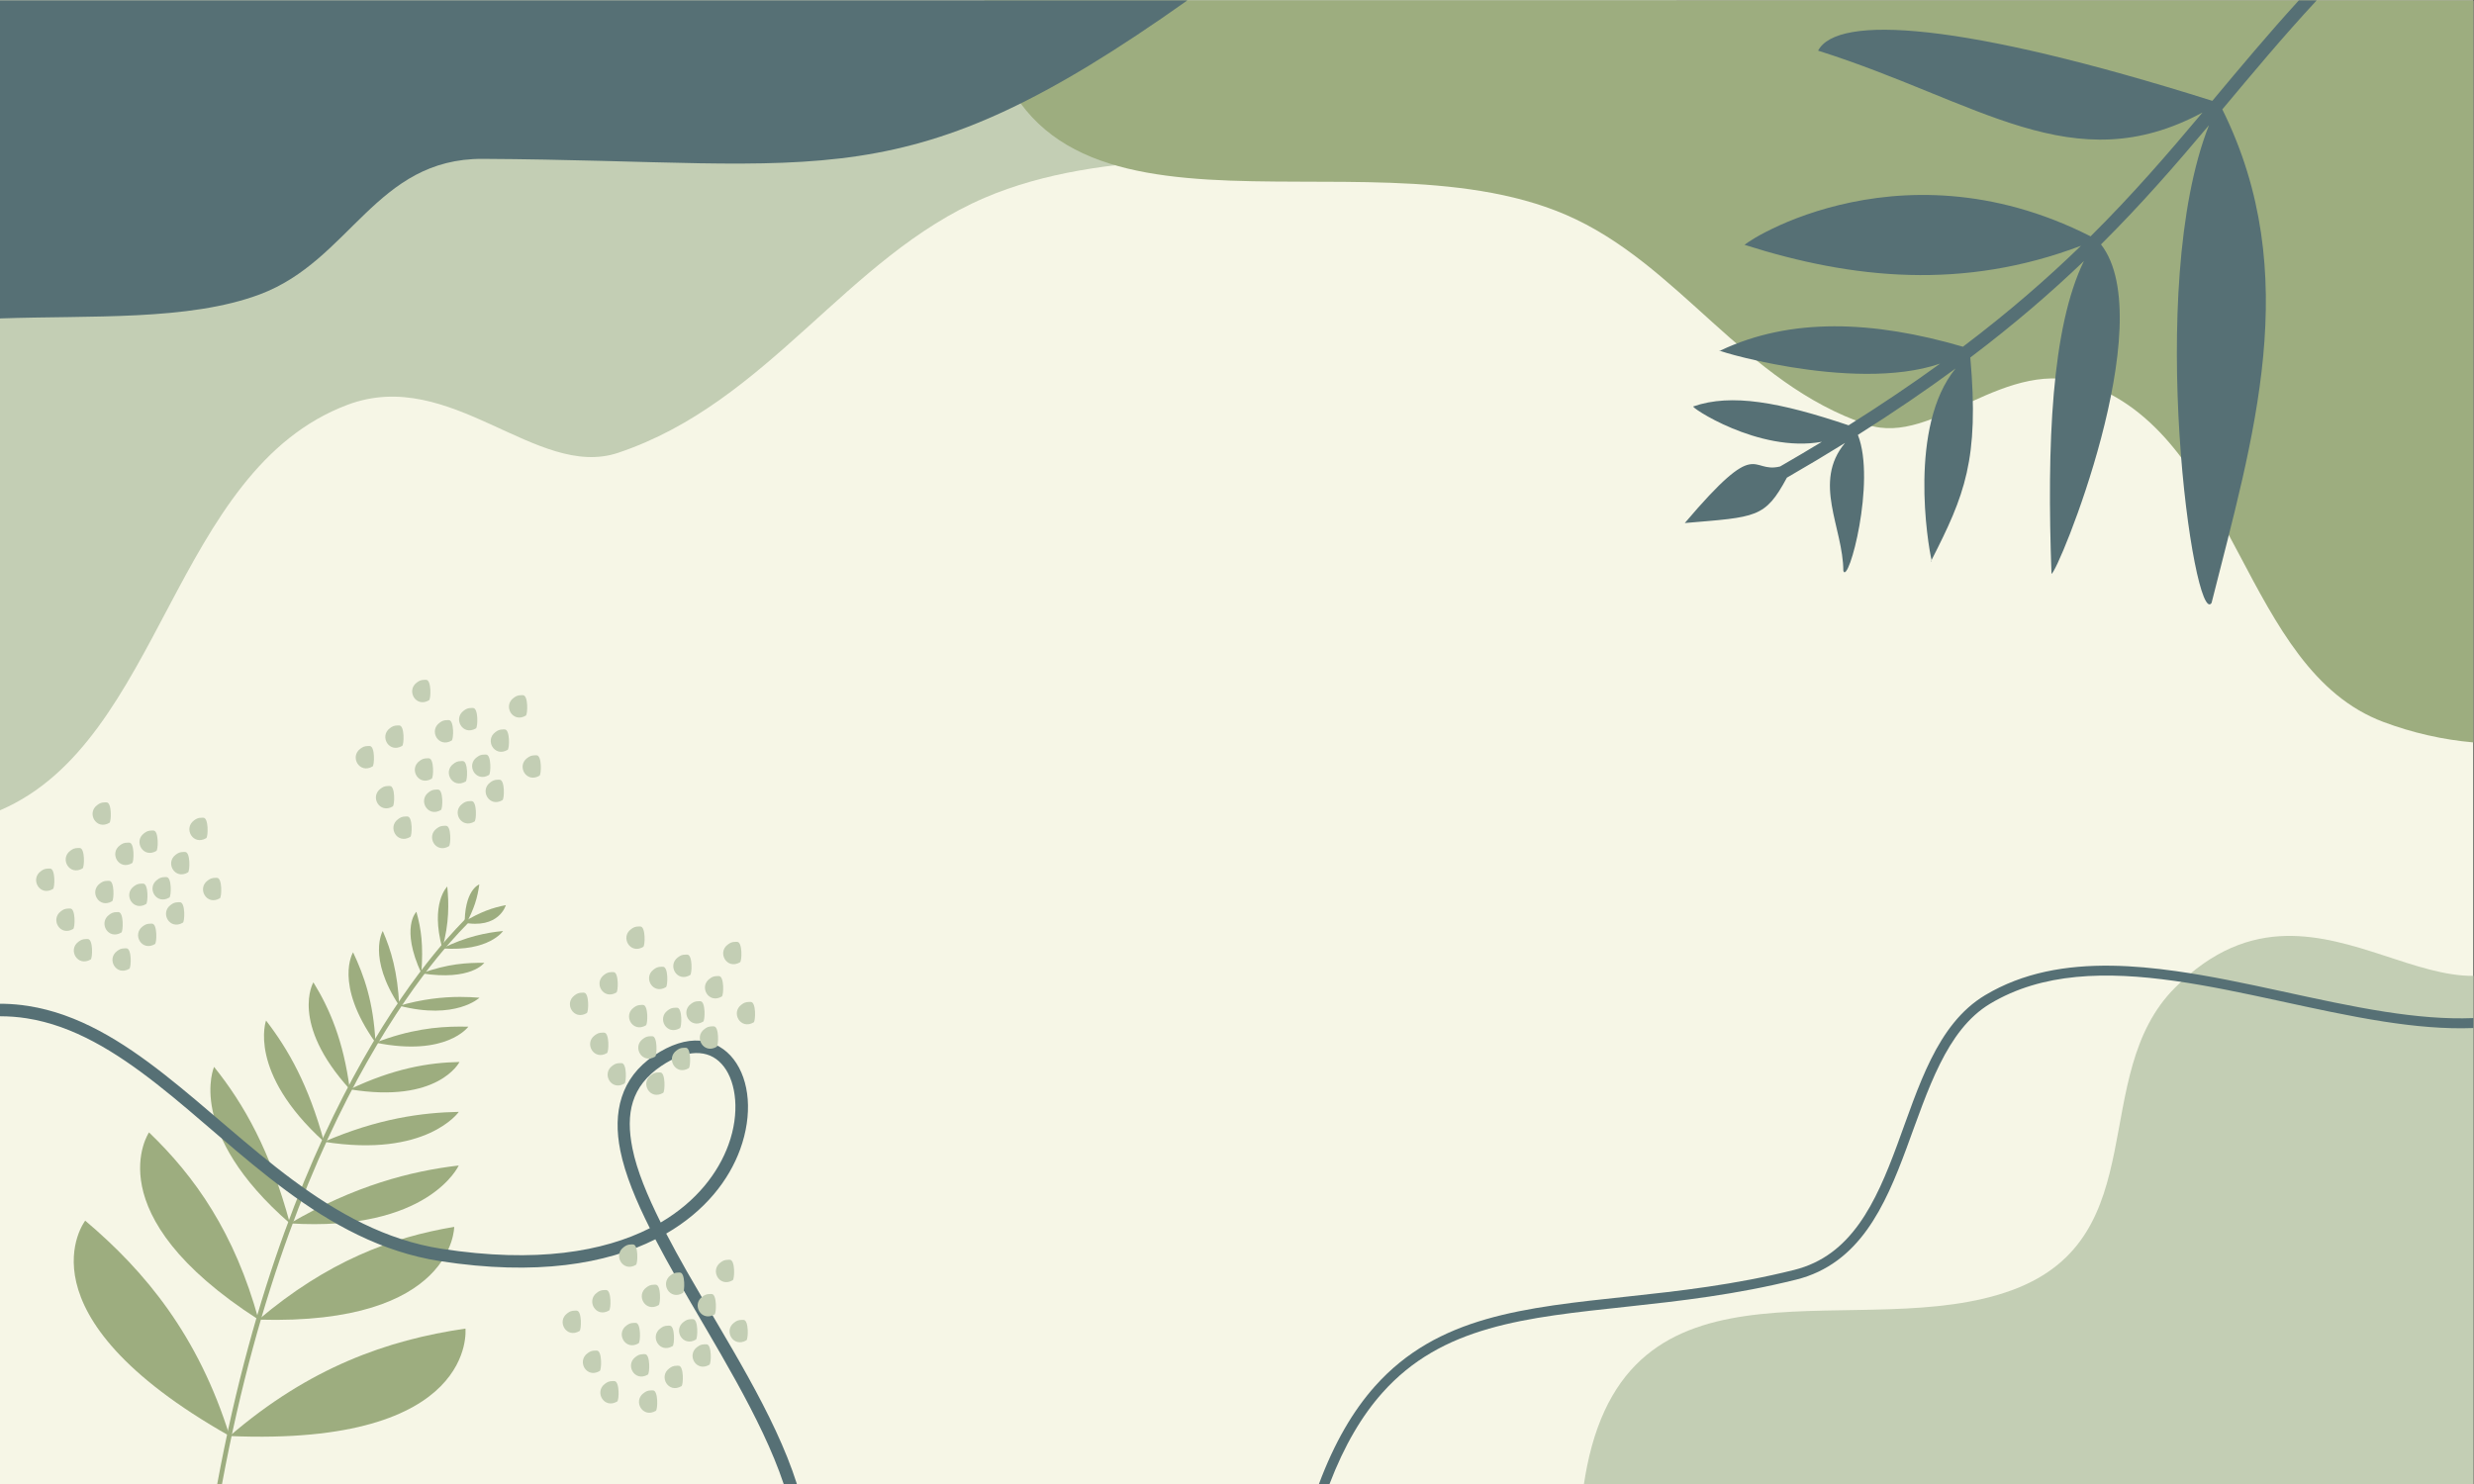 <?xml version="1.0" encoding="UTF-8" standalone="no"?>
<!-- Created with Inkscape (http://www.inkscape.org/) -->

<svg
   version="1.1"
   id="svg2"
   width="5000"
   height="3000"
   viewBox="0 0 5000 3000"
   sodipodi:docname="vecteezy_aesthetic-white-and-green-background-with-space-for-text_11426070.eps"
   xmlns:inkscape="http://www.inkscape.org/namespaces/inkscape"
   xmlns:sodipodi="http://sodipodi.sourceforge.net/DTD/sodipodi-0.dtd"
   xmlns="http://www.w3.org/2000/svg"
   xmlns:svg="http://www.w3.org/2000/svg">
  <rect x="0" y="0" width="5000" height="3000" fill="#333333" stroke="none"/>
  <defs
     id="defs6" />
  <sodipodi:namedview
     id="namedview4"
     pagecolor="#ffffff"
     bordercolor="#000000"
     borderopacity="0.25"
     inkscape:showpageshadow="2"
     inkscape:pageopacity="0.0"
     inkscape:pagecheckerboard="0"
     inkscape:deskcolor="#d1d1d1" />
  <g
     id="g8"
     inkscape:groupmode="layer"
     inkscape:label="ink_ext_XXXXXX"
     transform="matrix(1.333,0,0,-1.333,0,3000)">
    <g
       id="g10"
       transform="scale(0.1)">
      <path
         d="M 0,0 H 37500 V 22500 H 0 Z"
         style="fill:#f6f6e6;fill-opacity:1;fill-rule:nonzero;stroke:none"
         id="path12" />
      <path
         d="m 7073.16,8568.55 c -13.75,1.06 -26.87,-5.93 -33.71,-17.93 4.38,7.62 -0.23,0.12 -6.29,-6.28 -6.01,-6.45 -15.04,-15.75 -26.32,-27.39 -22.5,-23.28 -54.54,-56.4 -95.24,-99.96 -81.37,-87.11 -196.68,-215.86 -337.22,-388.79 C 6293.32,7682.34 5911.6,7158.05 5497.42,6425.62 4727.54,5064.22 3845.94,2984.53 3293.55,0 h 72.58 c 551.14,2970.08 1428.4,5037.7 2193.36,6390.39 412.11,728.79 791.37,1250.08 1070.12,1593.09 139.37,171.52 253.59,298.43 334.1,384.61 40.24,43.08 72.19,76.09 94.69,99.41 11.25,11.68 20.12,20.7 26.83,27.89 6.72,7.19 9.54,8.24 16.33,20 9.65,16.99 3.75,38.59 -13.16,48.4 -4.65,2.69 -9.88,4.33 -15.24,4.73 z"
         style="fill:#9dad7f;fill-opacity:1;fill-rule:nonzero;stroke:none"
         id="path14" />
      <path
         d="m 7266.99,9092.77 c 0,0 -234.02,-77.42 -221.4,-638.51 150,276.4 193.98,442.22 221.4,638.51 z"
         style="fill:#9dad7f;fill-opacity:1;fill-rule:nonzero;stroke:none"
         id="path16" />
      <path
         d="m 7669.45,8778.79 c -194.72,-37.07 -382.93,-99.26 -651.56,-262.81 549.1,-109.1 651.56,262.81 651.56,262.81 z"
         style="fill:#9dad7f;fill-opacity:1;fill-rule:nonzero;stroke:none"
         id="path18" />
      <path
         d="m 6781.05,9060.78 c 0,0 -262.5,-251.4 -75.03,-938.2 107.03,385.12 99.96,688.4 75.03,938.2 z"
         style="fill:#9dad7f;fill-opacity:1;fill-rule:nonzero;stroke:none"
         id="path20" />
      <path
         d="m 6312.97,8677.89 c 0,0 -245.43,-237.81 75.47,-933.09 30.9,434.54 -1.88,671.1 -75.47,933.09 z"
         style="fill:#9dad7f;fill-opacity:1;fill-rule:nonzero;stroke:none"
         id="path22" />
      <path
         d="m 5803.09,8386.13 c 0,0 -236.21,-395.74 249.96,-1132.93 -24.73,512.82 -123.71,844.53 -249.96,1132.93 z"
         style="fill:#9dad7f;fill-opacity:1;fill-rule:nonzero;stroke:none"
         id="path24" />
      <path
         d="m 5353.4,8063.16 c 0,0 -296.92,-471.13 339.14,-1369.8 -29.84,619.3 -174.45,1019.37 -339.14,1369.8 z"
         style="fill:#9dad7f;fill-opacity:1;fill-rule:nonzero;stroke:none"
         id="path26" />
      <path
         d="m 4751.21,7608.12 c 0,0 -363.05,-613.51 552.15,-1622.14 -95.74,733.43 -304.45,1221.01 -552.15,1622.14 z"
         style="fill:#9dad7f;fill-opacity:1;fill-rule:nonzero;stroke:none"
         id="path28" />
      <path
         d="m 4033.75,7028.36 c 0,0 -286.99,-780.24 879.26,-1838.44 -235.24,860.28 -540.51,1399.1 -879.26,1838.44 z"
         style="fill:#9dad7f;fill-opacity:1;fill-rule:nonzero;stroke:none"
         id="path30" />
      <path
         d="m 3245.7,6325.66 c 0,0 -439.65,-989.14 1149.57,-2373.36 C 4098.32,5052.81 3702.5,5756.02 3245.7,6325.66 Z"
         style="fill:#9dad7f;fill-opacity:1;fill-rule:nonzero;stroke:none"
         id="path32" />
      <path
         d="m 2259.26,5332.23 c 0,0 -837.7,-1233.91 1660.66,-2839.61 -360.94,1314.96 -964.18,2170.97 -1660.66,2839.61 z"
         style="fill:#9dad7f;fill-opacity:1;fill-rule:nonzero;stroke:none"
         id="path34" />
      <path
         d="m 1291.95,3993.79 c 0,0 -1090.899,-1410.12 2189.96,-3266.368 C 3007.93,2247.58 2206.64,3220.86 1291.95,3993.79 Z"
         style="fill:#9dad7f;fill-opacity:1;fill-rule:nonzero;stroke:none"
         id="path36" />
      <path
         d="m 7627.19,8386.33 c -249.96,-23.28 -563.6,-85.12 -921.17,-263.75 710,-52.81 921.17,263.75 921.17,263.75 z"
         style="fill:#9dad7f;fill-opacity:1;fill-rule:nonzero;stroke:none"
         id="path38" />
      <path
         d="m 7343.05,7904.53 c -272.19,-0.27 -544.81,-11.87 -954.61,-159.73 756.36,-119.76 954.61,159.73 954.61,159.73 z"
         style="fill:#9dad7f;fill-opacity:1;fill-rule:nonzero;stroke:none"
         id="path40" />
      <path
         d="m 6973.79,7386.8 c -261.72,-0.51 -570.12,-32.23 -920.74,-133.6 854.84,-221.36 1216.56,121.29 1216.56,121.29 -90.7,7.54 -189.41,12.5 -295.82,12.31 z"
         style="fill:#9dad7f;fill-opacity:1;fill-rule:nonzero;stroke:none"
         id="path42" />
      <path
         d="m 6971.45,6936.88 c -356.37,-0.83 -763.56,-45.16 -1278.91,-243.52 1078.98,-219.06 1407.97,242.07 1407.97,242.07 -42.35,1.05 -85.31,1.6 -129.06,1.33 z"
         style="fill:#9dad7f;fill-opacity:1;fill-rule:nonzero;stroke:none"
         id="path44" />
      <path
         d="m 6966.64,6400.23 c -471.37,-9.06 -994.88,-97.42 -1663.28,-414.25 1343.59,-222.89 1663.28,414.25 1663.28,414.25 z"
         style="fill:#9dad7f;fill-opacity:1;fill-rule:nonzero;stroke:none"
         id="path46" />
      <path
         d="m 6956.56,5643.79 c -554.72,-10.31 -1225.08,-99.61 -2043.55,-453.87 1555.08,-248.55 2043.55,453.87 2043.55,453.87 z"
         style="fill:#9dad7f;fill-opacity:1;fill-rule:nonzero;stroke:none"
         id="path48" />
      <path
         d="M 6955.16,4830.27 C 6229.88,4745.55 5379.57,4527.23 4395.27,3952.3 6498.79,3821.68 6955.16,4830.27 6955.16,4830.27 Z"
         style="fill:#9dad7f;fill-opacity:1;fill-rule:nonzero;stroke:none"
         id="path50" />
      <path
         d="M 6886.45,3899.57 C 5933.98,3741.52 4960.74,3373.55 3919.92,2492.62 6888.59,2405.66 6886.45,3899.57 6886.45,3899.57 Z"
         style="fill:#9dad7f;fill-opacity:1;fill-rule:nonzero;stroke:none"
         id="path52" />
      <path
         d="M 7056.8,2356.88 C 5871.72,2184.69 4688.24,1766.84 3481.91,727.422 7248.12,567.5 7056.8,2356.88 7056.8,2356.88 Z"
         style="fill:#9dad7f;fill-opacity:1;fill-rule:nonzero;stroke:none"
         id="path54" />
      <path
         d="m 58.199,7282.62 c -19.289,0.39 -38.82,0 -58.199,0 v -189.18 c 138.59,0 274.102,-10.43 406.602,-31.33 C 1111.13,6951.09 1746.64,6559.84 2380.08,6063.32 3646.95,5070.31 4894.1,3655 6674.88,3379.61 c 1456.33,-225.23 2519.26,-42.07 3261.33,331.56 98.29,-188.16 202.49,-378.98 313.69,-573.87 584.6,-1024.25 1295.4,-2131.75 1632,-3137.261 h 200.2 C 11744.4,1063.36 11002.9,2192.27 10412.1,3227.27 c -111,194.57 -214.2,384.29 -311.2,570.58 590.9,342.03 951.3,811.29 1120.7,1276.29 191.7,525.98 147.3,1045.59 -98.3,1366.37 -122.8,160.39 -301.3,267.22 -510.6,282.97 -209.3,15.78 -444.3,-55.51 -696.18,-225.47 C 9408.44,6155.2 9288.12,5635.08 9404.73,5056.64 9478.36,4691.25 9644.8,4294.18 9852.5,3879.3 9150,3523.79 8128.67,3345.55 6696.68,3566.99 5000.35,3829.34 3780.55,5201.52 2492.11,6211.45 c -644.22,504.96 -1308.48,919.1 -2063.161,1038 -121.371,19.14 -244.89,30.43 -370.75,33.21 z M 10545.2,6535.66 c 20.8,0.63 40.9,0.28 60.4,-1.32 156,-11.76 276.8,-84.03 370.3,-206.18 187.1,-244.29 243.7,-703.24 68.8,-1183 -153.2,-420.39 -478.6,-856.96 -1027.2,-1179.14 -201.6,404.49 -360.78,785.93 -428.48,1121.79 -107.73,534.49 -16.29,946.14 436.08,1251.37 199.8,134.8 375,192.11 520.1,196.48 z"
         style="fill:#567075;fill-opacity:1;fill-rule:nonzero;stroke:none"
         id="path56" />
      <path
         d="M 34663.2,8311.8 C 34117.8,8300.82 33553.7,8104.38 32976.4,7527.03 31649.1,6199.84 32673.6,3753.05 30523.5,2946.76 28237,2089.3 24756.5,3710.74 24061.6,267.152 24043.2,176.41 24028.2,87.699 24014.9,0 H 37500 v 7706.02 c -854.9,-6.22 -1812.7,626.36 -2836.8,605.78 z"
         style="fill:#c3ceb4;fill-opacity:1;fill-rule:nonzero;stroke:none"
         id="path58" />
      <path
         d="m 9578.28,3633.52 c -63.79,-0.4 -88.05,-16.88 -121.83,-41.57 -164.54,-120.39 -14.42,-386.83 185.5,-268.63 28.91,17.11 38.95,306.41 -42.57,309.73 -7.47,0.35 -14.5,0.5 -21.1,0.47 z m 1467.62,-232.78 c -63.8,-0.39 -88.1,-16.83 -121.8,-41.56 -164.6,-120.35 -14.5,-386.8 185.4,-268.59 29,17.07 39,306.36 -42.5,309.76 -7.5,0.27 -14.5,0.43 -21.1,0.39 z m -756.4,-193.94 c -63.8,-0.39 -88.1,-16.88 -121.9,-41.57 -164.5,-120.39 -14.4,-386.79 185.5,-268.63 29,17.11 39,306.37 -42.5,309.77 -7.5,0.31 -14.5,0.47 -21.1,0.43 z m -367.2,-184.1 c -63.78,-0.4 -88.04,-16.84 -121.83,-41.57 -164.53,-120.35 -14.45,-386.79 185.47,-268.59 28.96,17.11 38.96,306.33 -42.5,309.73 -7.54,0.35 -14.57,0.46 -21.14,0.43 z m -751.36,-80.98 c -63.75,-0.39 -88.01,-16.88 -121.8,-41.56 -164.57,-120.39 -14.45,-386.8 185.47,-268.64 28.98,17.11 38.98,306.41 -42.54,309.77 -7.5,0.27 -14.49,0.47 -21.13,0.43 z m 1598.66,-60.27 c -63.8,-0.4 -88.1,-16.8 -121.9,-41.49 -164.5,-120.39 -14.4,-386.84 185.5,-268.63 29,17.11 39,306.37 -42.5,309.72 -7.5,0.36 -14.5,0.43 -21.1,0.43 z M 8722.38,2629.84 c -63.79,-0.39 -88.04,-16.79 -121.83,-41.52 -164.53,-120.39 -14.46,-386.84 185.5,-268.63 28.91,17.11 38.95,306.36 -42.57,309.76 -7.46,0.32 -14.5,0.43 -21.1,0.39 z M 10487.1,2500.2 c -63.7,-0.4 -88,-16.84 -121.8,-41.53 -164.6,-120.39 -14.4,-386.83 185.5,-268.63 28.9,17.11 39,306.37 -42.5,309.73 -7.5,0.35 -14.5,0.46 -21.2,0.43 z m 765.7,-11.1 c -63.8,-0.39 -88.1,-16.8 -121.9,-41.52 -164.5,-120.39 -14.4,-386.84 185.5,-268.6 29,17.07 39,306.33 -42.5,309.73 -7.5,0.31 -14.5,0.43 -21.1,0.43 z m -1634.09,-45.39 c -63.83,-0.39 -88.09,-16.83 -121.83,-41.56 -164.58,-120.39 -14.46,-386.8 185.46,-268.6 28.95,17.11 38.95,306.33 -42.54,309.77 -7.5,0.31 -14.53,0.43 -21.09,0.39 z m 515.39,-42.38 c -63.7,-0.39 -88,-16.84 -121.8,-41.53 -164.57,-120.39 -14.45,-386.83 185.4,-268.63 29,17.15 39.1,306.37 -42.5,309.77 -7.5,0.31 -14.5,0.43 -21.1,0.43 z m 557.8,-282.42 c -63.8,-0.39 -88.1,-16.8 -121.8,-41.53 -164.6,-120.35 -14.5,-386.83 185.5,-268.63 28.9,17.11 38.9,306.37 -42.6,309.77 -7.4,0.35 -14.5,0.46 -21.1,0.39 z m -1663.15,-95.28 c -63.83,-0.39 -88.09,-16.83 -121.84,-41.56 -164.57,-120.35 -14.45,-386.8 185.47,-268.59 28.95,17.11 38.95,306.32 -42.54,309.76 -7.5,0.31 -14.49,0.43 -21.09,0.43 z m 729.88,-54.33 c -63.83,-0.39 -88.08,-16.84 -121.83,-41.53 -164.57,-120.39 -14.46,-386.83 185.47,-268.67 28.94,17.15 38.98,306.41 -42.5,309.77 -7.5,0.35 -14.54,0.51 -21.14,0.43 z m 509.67,-175.16 c -63.8,-0.43 -88.1,-16.84 -121.9,-41.56 -164.52,-120.39 -14.4,-386.8 185.5,-268.6 29,17.07 39,306.33 -42.5,309.73 -7.5,0.31 -14.6,0.47 -21.1,0.43 z m -974.43,-233.05 c -63.79,-0.35 -88.05,-16.79 -121.8,-41.48 -164.57,-120.39 -14.45,-386.84 185.43,-268.63 28.98,17.11 39.02,306.32 -42.46,309.72 -7.54,0.32 -14.53,0.47 -21.17,0.43 z m 586.05,-141.21 c -63.79,-0.39 -88.04,-16.79 -121.83,-41.52 -164.54,-120.35 -14.46,-386.797 185.5,-268.59 28.95,17.11 38.99,306.36 -42.54,309.76 -7.5,0.31 -14.53,0.39 -21.13,0.39 z"
         style="fill:#c3ceb4;fill-opacity:1;fill-rule:nonzero;stroke:none"
         id="path60" />
      <path
         d="m 1595.43,10337.5 c -63.79,-0.5 -88.05,-16.9 -121.84,-41.6 -164.53,-120.4 -14.41,-386.84 185.47,-268.7 28.95,17.2 38.99,306.4 -42.54,309.8 -7.5,0.3 -14.49,0.5 -21.09,0.5 z m 1467.62,-232.8 c -63.79,-0.4 -88.09,-16.8 -121.84,-41.6 -164.57,-120.33 -14.45,-386.77 185.47,-268.61 28.94,17.11 38.98,306.41 -42.54,309.81 -7.5,0.3 -14.49,0.4 -21.09,0.4 z m -756.41,-194 c -63.83,-0.39 -88.09,-16.83 -121.87,-41.56 -164.54,-120.35 -14.46,-386.8 185.5,-268.59 28.95,17.11 38.95,306.36 -42.54,309.76 -7.5,0.31 -14.53,0.43 -21.09,0.43 z m -367.23,-184.1 c -63.75,-0.39 -88,-16.8 -121.79,-41.52 -164.57,-120.39 -14.46,-386.8 185.47,-268.6 28.94,17.07 38.98,306.33 -42.5,309.73 -7.54,0.31 -14.57,0.43 -21.18,0.43 z m -751.32,-80.98 c -63.75,-0.39 -88.01,-16.83 -121.8,-41.56 -164.571,-120.35 -14.45,-386.79 185.47,-268.59 28.94,17.11 38.98,306.37 -42.54,309.76 -7.5,0.28 -14.49,0.43 -21.13,0.43 z m 1598.63,-60.23 c -63.79,-0.39 -88.05,-16.8 -121.84,-41.48 -164.53,-120.39 -14.41,-386.84 185.47,-268.68 28.99,17.15 39.03,306.37 -42.5,309.77 -7.5,0.35 -14.53,0.43 -21.13,0.39 z M 739.531,9333.75 c -63.793,-0.39 -88.051,-16.8 -121.832,-41.48 -164.539,-120.39 -14.461,-386.84 185.461,-268.64 28.949,17.11 38.988,306.37 -42.539,309.73 -7.5,0.35 -14.492,0.47 -21.09,0.43 z M 2504.3,9204.14 c -63.79,-0.39 -88.09,-16.84 -121.84,-41.56 -164.57,-120.35 -14.45,-386.84 185.47,-268.63 28.95,17.14 38.98,306.36 -42.5,309.76 -7.5,0.35 -14.53,0.47 -21.13,0.43 z m 765.62,-11.09 c -63.79,-0.39 -88.04,-16.84 -121.83,-41.53 -164.54,-120.39 -14.46,-386.83 185.46,-268.63 28.95,17.11 38.99,306.37 -42.5,309.77 -7.5,0.27 -14.53,0.43 -21.13,0.39 z m -1634.06,-45.39 c -63.83,-0.39 -88.09,-16.88 -121.84,-41.57 -164.57,-120.39 -14.45,-386.79 185.47,-268.63 28.95,17.11 38.95,306.37 -42.54,309.77 -7.5,0.31 -14.53,0.47 -21.09,0.43 z m 515.39,-42.39 c -63.75,-0.39 -88.05,-16.83 -121.8,-41.56 -164.57,-120.35 -14.45,-386.8 185.43,-268.59 28.99,17.11 39.03,306.36 -42.5,309.72 -7.5,0.36 -14.53,0.47 -21.13,0.43 z m 557.81,-282.42 c -63.83,-0.39 -88.08,-16.83 -121.83,-41.52 -164.57,-120.39 -14.46,-386.84 185.47,-268.63 28.94,17.1 38.98,306.36 -42.54,309.76 -7.46,0.31 -14.5,0.43 -21.1,0.39 z M 1045.9,8727.58 c -63.83,-0.39 -88.091,-16.88 -121.88,-41.56 -164.532,-120.4 -14.411,-386.8 185.51,-268.6 28.95,17.07 38.95,306.33 -42.54,309.73 -7.5,0.31 -14.53,0.47 -21.09,0.43 z m 729.88,-54.34 c -63.83,-0.43 -88.08,-16.83 -121.83,-41.56 -164.57,-120.35 -14.46,-386.84 185.46,-268.63 28.95,17.15 38.99,306.36 -42.53,309.76 -7.47,0.35 -14.5,0.47 -21.1,0.43 z m 509.65,-175.15 c -63.79,-0.43 -88.09,-16.88 -121.84,-41.57 -164.57,-120.39 -14.45,-386.83 185.47,-268.63 28.95,17.11 38.95,306.37 -42.54,309.77 -7.5,0.27 -14.53,0.46 -21.09,0.39 z m -974.41,-233.05 c -63.79,-0.35 -88.05,-16.8 -121.8,-41.49 -164.57,-120.39 -14.49,-386.83 185.43,-268.67 28.98,17.11 38.98,306.37 -42.5,309.73 -7.5,0.35 -14.49,0.51 -21.13,0.43 z m 586.05,-141.21 c -63.79,-0.39 -88.05,-16.84 -121.84,-41.53 -164.53,-120.35 -14.45,-386.83 185.47,-268.63 28.99,17.11 39.03,306.37 -42.5,309.77 -7.54,0.31 -14.53,0.43 -21.13,0.39 z"
         style="fill:#c3ceb4;fill-opacity:1;fill-rule:nonzero;stroke:none"
         id="path62" />
      <path
         d="m 6440.94,12195.8 c -63.79,-0.4 -88.05,-16.9 -121.8,-41.5 -164.57,-120.4 -14.45,-386.9 185.47,-268.7 28.91,17.1 38.94,306.4 -42.54,309.8 -7.5,0.3 -14.53,0.5 -21.13,0.4 z m 1467.61,-232.7 c -63.78,-0.4 -88.04,-16.9 -121.79,-41.6 -164.61,-120.4 -14.49,-386.8 185.43,-268.6 28.98,17.1 38.98,306.4 -42.5,309.8 -7.54,0.2 -14.53,0.4 -21.14,0.4 z m -756.4,-194 c -63.83,-0.4 -88.09,-16.9 -121.84,-41.6 -164.57,-120.4 -14.49,-386.8 185.47,-268.6 28.95,17.1 38.95,306.4 -42.54,309.8 -7.46,0.3 -14.49,0.4 -21.09,0.4 z M 6784.96,11585 c -63.79,-0.4 -88.05,-16.8 -121.84,-41.6 -164.53,-120.3 -14.45,-386.8 185.51,-268.6 28.91,17.1 38.95,306.4 -42.54,309.8 -7.5,0.3 -14.57,0.4 -21.13,0.4 z m -751.33,-81 c -63.79,-0.4 -88.04,-16.9 -121.83,-41.5 -164.53,-120.4 -14.42,-386.9 185.5,-268.7 28.95,17.1 38.95,306.4 -42.57,309.8 -7.46,0.3 -14.5,0.5 -21.1,0.4 z m 1598.64,-60.2 c -63.83,-0.4 -88.09,-16.9 -121.84,-41.5 -164.57,-120.4 -14.45,-386.9 185.47,-268.7 28.94,17.1 38.98,306.4 -42.54,309.8 -7.46,0.3 -14.49,0.4 -21.09,0.4 z m -2047.23,-251.7 c -63.79,-0.4 -88.05,-16.8 -121.8,-41.5 -164.57,-120.4 -14.49,-386.8 185.47,-268.6 28.91,17.1 38.95,306.4 -42.54,309.8 -7.5,0.3 -14.53,0.4 -21.13,0.3 z m 1764.76,-129.6 c -63.78,-0.4 -88.04,-16.8 -121.79,-41.5 -164.61,-120.4 -14.49,-386.9 185.43,-268.7 28.98,17.1 38.98,306.4 -42.5,309.8 -7.5,0.3 -14.49,0.4 -21.14,0.4 z m 765.67,-11.1 c -63.83,-0.4 -88.09,-16.8 -121.88,-41.5 -164.53,-120.4 -14.45,-386.8 185.51,-268.6 28.91,17.1 38.99,306.3 -42.54,309.7 -7.46,0.3 -14.53,0.4 -21.09,0.4 z m -1634.1,-45.4 c -63.83,-0.4 -88.09,-16.9 -121.84,-41.6 -164.57,-120.3 -14.45,-386.7 185.47,-268.5 28.95,17 38.95,306.3 -42.54,309.7 -7.5,0.3 -14.49,0.5 -21.09,0.4 z m 515.43,-42.4 c -63.79,-0.4 -88.09,-16.8 -121.84,-41.5 -164.57,-120.4 -14.45,-386.8 185.47,-268.6 28.95,17.1 38.98,306.3 -42.54,309.7 -7.46,0.4 -14.53,0.5 -21.09,0.4 z m 557.77,-282.4 c -63.79,-0.4 -88.05,-16.8 -121.8,-41.5 -164.57,-120.4 -14.49,-386.8 185.43,-268.6 28.99,17.1 38.99,306.3 -42.5,309.7 -7.5,0.3 -14.53,0.5 -21.13,0.4 z m -1663.16,-95.3 c -63.79,-0.3 -88.05,-16.8 -121.84,-41.5 -164.57,-120.4 -14.45,-386.8 185.47,-268.6 28.94,17.1 38.98,306.3 -42.5,309.7 -7.54,0.3 -14.53,0.5 -21.13,0.4 z m 729.88,-54.3 c -63.79,-0.4 -88.05,-16.8 -121.8,-41.5 -164.57,-120.4 -14.45,-386.9 185.43,-268.7 28.99,17.2 38.99,306.4 -42.5,309.8 -7.5,0.3 -14.53,0.4 -21.13,0.4 z m 509.65,-175.2 c -63.79,-0.4 -88.05,-16.8 -121.8,-41.5 -164.61,-120.4 -14.49,-386.85 185.43,-268.6 28.95,17.1 38.98,306.3 -42.5,309.7 -7.54,0.3 -14.53,0.5 -21.13,0.4 z m -974.38,-233 c -63.79,-0.3 -88.08,-16.8 -121.83,-41.5 -164.53,-120.38 -14.46,-386.82 185.47,-268.62 28.94,17.11 38.98,306.32 -42.5,309.72 -7.54,0.3 -14.54,0.5 -21.14,0.4 z m 586.02,-141.21 c -63.79,-0.39 -88.05,-16.8 -121.8,-41.53 -164.57,-120.35 -14.49,-386.83 185.47,-268.59 28.95,17.11 38.98,306.33 -42.54,309.73 -7.5,0.31 -14.53,0.43 -21.13,0.43 z"
         style="fill:#c3ceb4;fill-opacity:1;fill-rule:nonzero;stroke:none"
         id="path64" />
      <path
         d="m 9688.71,8455.39 c -63.79,-0.39 -88.05,-16.87 -121.83,-41.56 -164.54,-120.39 -14.42,-386.84 185.46,-268.63 28.95,17.1 38.99,306.4 -42.54,309.72 -7.46,0.35 -14.49,0.51 -21.09,0.47 z m 1467.59,-232.77 c -63.8,-0.39 -88.1,-16.84 -121.8,-41.57 -164.6,-120.35 -14.5,-386.79 185.5,-268.59 28.9,17.07 38.9,306.37 -42.6,309.77 -7.5,0.27 -14.5,0.43 -21.1,0.39 z m -756.4,-193.95 c -63.8,-0.39 -88.1,-16.87 -121.8,-41.56 -164.6,-120.39 -14.5,-386.8 185.5,-268.63 28.9,17.11 38.9,306.36 -42.6,309.76 -7.5,0.31 -14.5,0.47 -21.1,0.43 z m -367.2,-184.1 c -63.75,-0.39 -88.01,-16.84 -121.8,-41.56 -164.57,-120.35 -14.45,-386.8 185.5,-268.6 28.9,17.11 39,306.33 -42.5,309.73 -7.6,0.35 -14.6,0.47 -21.2,0.43 z m -751.33,-80.98 c -63.75,-0.39 -88.01,-16.87 -121.8,-41.56 -164.57,-120.39 -14.45,-386.8 185.47,-268.63 28.94,17.11 38.98,306.4 -42.54,309.76 -7.5,0.28 -14.49,0.47 -21.13,0.43 z M 10880,7703.32 c -63.8,-0.39 -88.1,-16.8 -121.8,-41.48 -164.6,-120.39 -14.4,-386.84 185.4,-268.64 29,17.11 39.1,306.37 -42.5,309.73 -7.5,0.35 -14.5,0.43 -21.1,0.43 z m -2047.19,-251.6 c -63.79,-0.43 -88.04,-16.8 -121.83,-41.52 -164.53,-120.4 -14.46,-386.84 185.47,-268.64 28.94,17.11 38.98,306.37 -42.54,309.77 -7.5,0.31 -14.5,0.43 -21.1,0.39 z m 1764.79,-129.65 c -63.8,-0.39 -88.1,-16.84 -121.9,-41.52 -164.5,-120.39 -14.4,-386.84 185.5,-268.64 29,17.11 39,306.37 -42.5,309.73 -7.5,0.35 -14.5,0.47 -21.1,0.43 z m 765.6,-11.09 c -63.8,-0.39 -88,-16.8 -121.8,-41.53 -164.6,-120.39 -14.5,-386.83 185.4,-268.59 29,17.07 39.1,306.33 -42.5,309.73 -7.5,0.31 -14.5,0.43 -21.1,0.43 z m -1634.06,-45.39 c -63.83,-0.39 -88.09,-16.84 -121.84,-41.57 -164.57,-120.39 -14.45,-386.79 185.47,-268.59 28.95,17.07 38.95,306.33 -42.54,309.77 -7.5,0.31 -14.53,0.42 -21.09,0.39 z m 515.36,-42.39 c -63.7,-0.39 -88,-16.83 -121.8,-41.56 -164.54,-120.35 -14.4,-386.8 185.5,-268.59 28.9,17.11 39,306.36 -42.5,309.76 -7.5,0.31 -14.6,0.43 -21.2,0.43 z m 557.8,-282.42 c -63.8,-0.39 -88,-16.8 -121.8,-41.52 -164.6,-120.35 -14.4,-386.84 185.5,-268.64 28.9,17.11 39,306.37 -42.6,309.77 -7.4,0.35 -14.5,0.47 -21.1,0.39 z m -1663.12,-95.27 c -63.83,-0.39 -88.09,-16.84 -121.88,-41.56 -164.53,-120.36 -14.41,-386.8 185.51,-268.6 28.95,17.11 38.95,306.33 -42.54,309.77 -7.5,0.31 -14.53,0.43 -21.09,0.39 z m 729.88,-54.34 c -63.83,-0.39 -88.08,-16.83 -121.83,-41.52 -164.57,-120.39 -14.46,-386.84 185.47,-268.67 28.94,17.14 38.98,306.4 -42.54,309.76 -7.46,0.35 -14.5,0.51 -21.1,0.43 z m 509.64,-175.15 c -63.8,-0.43 -88.1,-16.88 -121.8,-41.57 -164.6,-120.39 -14.5,-386.79 185.4,-268.59 29,17.07 39,306.33 -42.5,309.73 -7.5,0.31 -14.5,0.46 -21.1,0.43 z m -974.4,-233.05 c -63.79,-0.35 -88.05,-16.8 -121.8,-41.49 -164.57,-120.39 -14.45,-386.83 185.43,-268.63 28.98,17.11 38.98,306.33 -42.46,309.73 -7.54,0.31 -14.53,0.47 -21.17,0.43 z m 586.05,-141.21 c -63.79,-0.39 -88.05,-16.8 -121.83,-41.53 -164.54,-120.35 -14.46,-386.79 185.48,-268.59 29,17.11 39,306.37 -42.5,309.77 -7.6,0.31 -14.55,0.39 -21.15,0.39 z"
         style="fill:#c3ceb4;fill-opacity:1;fill-rule:nonzero;stroke:none"
         id="path66" />
      <path
         d="M 0,22500 V 10217.1 c 2461.48,1052.8 2616.76,5154.8 5271.6,6150.4 1563.99,586.5 2864.26,-1142.3 4098.91,-729.2 2281.29,763.3 3464.59,2970.6 5559.29,3868.3 3601.8,1543.5 9247.4,-879.9 10491.8,2993.4 z"
         style="fill:#c3ceb4;fill-opacity:1;fill-rule:nonzero;stroke:none"
         id="path68" />
      <path
         d="m 14921.6,22500 c 503.8,-4281.7 5626.3,-1883.3 8810.1,-3247.7 1726,-739.8 2701.1,-2558.5 4580.9,-3187.5 1017.3,-340.4 2088.8,1084.1 3377.5,600.9 2223.3,-833.8 2319.1,-4311.4 4444.6,-5108.5 440.3,-165.1 903.2,-270.5 1365.3,-310.7 V 22500 Z"
         style="fill:#9dad7f;fill-opacity:1;fill-rule:nonzero;stroke:none"
         id="path70" />
      <path
         d="m 0,22500 v -4823.6 c 1371.84,48.5 2860.39,-39.8 3939.88,365 1377.07,516.4 1756.64,2063.8 3380.9,2055 5254.02,-28.5 6367.32,-656.4 10682.02,2403.6 z"
         style="fill:#567075;fill-opacity:1;fill-rule:nonzero;stroke:none"
         id="path72" />
      <path
         d="m 32021.6,7860.27 c -695,10.71 -1351,-103.08 -1926,-448.04 -734.7,-440.82 -1006.7,-1391.53 -1331.7,-2269.93 -162.4,-439.21 -337.1,-862.1 -579.2,-1199.02 -242,-336.91 -547.7,-588.05 -984.7,-697.3 -1804.2,-451.06 -3382.4,-376.37 -4667.1,-746.14 -642.4,-184.92 -1212,-484.25 -1687,-1017.54 -329.8,-370.11 -613.4,-851.558 -849,-1482.3 h 160.6 c 226.2,590.473 494.3,1038.87 800.4,1382.46 454.1,509.81 992.6,793.63 1616.5,973.2 1247.6,359.14 2834.2,287.86 4662,744.81 474,118.51 813.4,398.01 1070.1,755.27 256.7,357.27 434.4,792.03 598.2,1234.53 327.3,884.96 602.3,1793.87 1268.1,2193.36 791.6,474.92 1760.3,492.42 2796,346.33 1035.6,-146.09 2132.7,-455.23 3171.6,-616.68 467.8,-72.73 924.8,-115.19 1359.6,-98.36 v 150.82 c -422.8,-17.07 -871.6,23.48 -1336.5,95.74 -1026,159.46 -2123.8,468.91 -3173.8,617.04 -328.1,46.28 -652.2,76.87 -968.1,81.75 z"
         style="fill:#567075;fill-opacity:1;fill-rule:nonzero;stroke:none"
         id="path74" />
      <path
         d="m 34853.8,22500 c -469.3,-514.3 -889.6,-1019 -1311.7,-1523.6 -3795,1196.9 -5688.6,1312.5 -5977.1,760.9 2433.4,-767.8 3862.9,-1995.6 5828.1,-938 -520,-619.1 -1053.5,-1239.5 -1696.9,-1877.8 -2997.5,1522.3 -5426.3,-213.3 -5236.5,-131.9 1631.4,-517.7 3307.2,-687.3 5091.2,-11.1 -511.2,-496.2 -1092.9,-1004 -1789.8,-1531 -1364.2,398.2 -2611.7,446.4 -3675.2,-57 -264.1,53.1 1993.3,-659 3329.2,-199.1 -419.9,-304.7 -879.6,-616 -1387.9,-935.7 -1043.6,351.6 -1778.2,486.9 -2351.5,287.2 -85.7,11.5 986.9,-713.3 1946.8,-537.1 -203.6,-123.5 -414.4,-248.3 -633.3,-374.4 -463.5,-114.5 -309.4,481.5 -1445.2,-857.8 1090.1,92.7 1215.7,72.3 1548.1,688.2 308.8,178 602.1,353.4 881.4,526.6 -498.7,-597.6 -28.5,-1281.8 -25.7,-1940.6 76,-220.2 499.1,1360.4 220.4,2062.3 545.6,344.2 1035.8,679.3 1481.3,1007 -717.8,-875.5 -421.8,-2665.2 -364.1,-2904.7 499.6,980.5 724.9,1520.3 587.4,3071.3 665.3,502.7 1226.4,988.2 1722.2,1462.6 -490.2,-1005 -563.2,-2771.3 -491.3,-4742.1 87.9,-4.7 1665.7,3818.8 750.5,4994.6 619.3,615.6 1137.3,1213.7 1637.5,1808.4 -976.1,-2468.1 -228.3,-7647.8 39,-7245.3 630.5,2506.2 1403.1,4983.8 162.9,7485.1 460,549.3 915,1096.8 1430.7,1653 z m -5568.1,-8487.7 c -2.1,-4.9 -4.5,-8.9 -6.6,-13.8 3.7,-24.6 5.6,-17.6 6.6,13.8 z"
         style="fill:#567075;fill-opacity:1;fill-rule:nonzero;stroke:none"
         id="path76" />
    </g>
  </g>
</svg>
